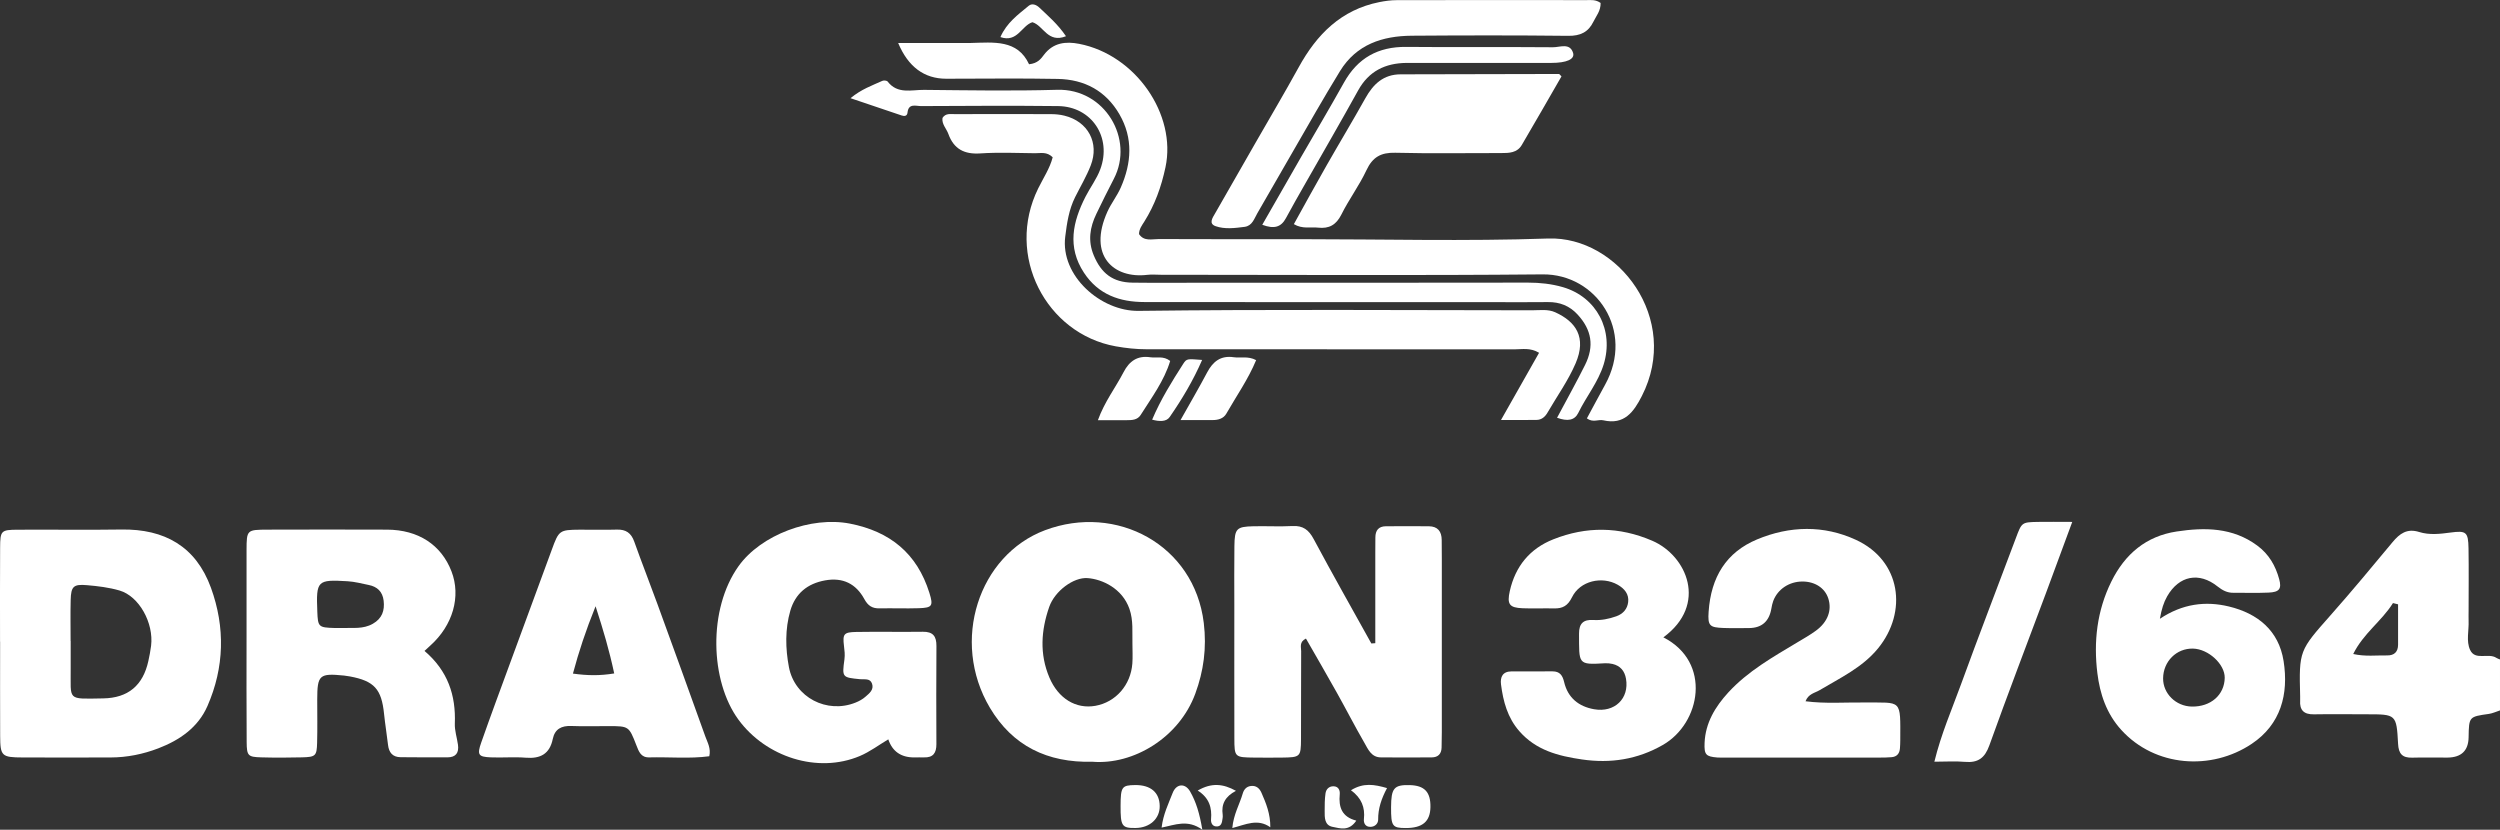 <?xml version="1.0" encoding="UTF-8"?>
<svg id="Calque_2" data-name="Calque 2" xmlns="http://www.w3.org/2000/svg" viewBox="0 0 636.99 211.41">
  <rect x="0" y="0" width="636.99" height="211.41" fill="#333333" stroke="none"/>
  <g id="Calque_1-2" data-name="Calque 1">
    <g>
      <path d="m636.99,181.01c-.94.3-1.86.75-2.83.89-5.08.72-5.08.69-5.17,5.97q-.09,5.12-5.41,5.16c-2.99.02-5.98-.07-8.96.02-2.52.07-3.47-.99-3.6-3.53-.4-7.53-.5-7.52-8-7.52-4.48,0-8.96-.07-13.44.01-2.55.05-3.69-1.05-3.51-3.58.02-.33,0-.66,0-1-.3-11.7-.23-11.64,7.77-20.69,5.38-6.08,10.56-12.33,15.75-18.57,1.84-2.22,3.71-3.6,6.83-2.61,2.55.8,5.26.5,7.9.14,4.07-.55,4.58-.17,4.65,4.03.09,5.32.02,10.64.02,15.96,0,.83-.03,1.66,0,2.49.11,2.48-.66,5.16.38,7.41,1.29,2.82,4.65.67,6.71,2.04.27.18.61.27.91.4v13Zm-25.97-27.03c-.43-.11-.87-.22-1.3-.32-2.85,4.58-7.52,7.7-10.13,12.98,3.11.69,5.9.31,8.65.36,1.8.03,2.77-.9,2.78-2.72.01-3.43,0-6.87,0-10.3Z" style="fill: #fff; stroke-width: 0px;"/>
      <path d="m350.42,163.85c0-7.64,0-15.27,0-22.91,0-1.33.03-2.66.02-3.99,0-1.8.81-2.84,2.66-2.86,3.65-.02,7.31-.03,10.96,0,2.27.02,3.27,1.32,3.28,3.5.01,1.66.03,3.33.03,4.99,0,14.65,0,29.29,0,43.94,0,1.33-.02,2.66-.06,3.99-.05,1.61-.93,2.46-2.51,2.47-4.32.03-8.64.03-12.96,0-2.46-.02-3.27-2.11-4.23-3.77-2.41-4.17-4.61-8.47-6.96-12.67-2.58-4.62-5.24-9.19-7.9-13.84-1.77.88-1.21,2.2-1.22,3.21-.05,7.49,0,14.98-.04,22.47-.03,4.49-.19,4.59-4.91,4.65-2.33.03-4.65.02-6.98,0-5.02-.06-5.08-.08-5.09-4.97-.03-11.32-.01-22.63-.01-33.95,0-4.99-.05-9.99.02-14.98.06-4.45.53-4.94,4.8-5.04,3.32-.08,6.65.12,9.97-.06,2.71-.15,4.17.96,5.44,3.34,4.77,8.92,9.77,17.73,14.68,26.58l1-.07Z" style="fill: #fff; stroke-width: 0px;"/>
      <path d="m.01,163.47c0-7.98-.04-15.96.02-23.94.03-4.33.22-4.54,4.5-4.56,8.8-.06,17.6.09,26.4-.05,11.01-.17,19,4.32,22.83,14.87,3.65,10.07,3.41,20.25-.9,30.1-2.39,5.47-7.09,8.7-12.51,10.78-3.88,1.49-7.96,2.32-12.15,2.33-7.47.02-14.94.03-22.41,0-5.39-.02-5.73-.34-5.75-5.58-.04-7.98-.01-15.96-.01-23.94Zm18-.15c0,2.32-.02,4.64,0,6.96.08,8.31-1.13,7.82,8.26,7.67,6.4-.1,10.17-3.33,11.53-9.52.28-1.29.54-2.59.7-3.9.7-5.8-3.05-12.61-8.04-14.07-2.67-.78-5.5-1.12-8.29-1.36-3.46-.3-4.07.31-4.16,3.78-.09,3.48-.02,6.96-.02,10.44Z" style="fill: #fff; stroke-width: 0px;"/>
      <path d="m228.86,10.95h14.49c1.33,0,2.66.03,3.99,0,5.84-.14,11.91-.94,14.86,5.42,2.21-.22,3.04-1.4,3.79-2.4,2.37-3.14,5.59-3.46,8.98-2.8,14.39,2.8,24.86,17.99,21.99,31.45-1.06,4.98-2.71,9.57-5.39,13.84-.62.98-1.34,1.91-1.35,3.19,1.29,1.91,3.29,1.26,5,1.26,11.97.06,23.95.03,35.92.03,21.12,0,42.26.56,63.35-.17,17.78-.61,33.88,20.5,23.85,40.13-2.07,4.06-4.47,7.43-9.84,6.19-1.25-.29-2.6.67-4.17-.49,1.54-2.84,3.07-5.73,4.65-8.59,7.6-13.75-2.26-28.23-15.91-28.1-32.42.31-64.85.1-97.28.1-1.16,0-2.34-.12-3.49.02-8.45,1.02-15.26-4.8-10.11-16.15.96-2.11,2.45-3.98,3.38-6.1,2.74-6.24,3.2-12.54-.35-18.67-3.48-6-8.93-8.87-15.68-9-9.48-.19-18.96-.05-28.44-.05q-8.43,0-12.25-9.1Z" style="fill: #fff; stroke-width: 0px;"/>
      <path d="m108.17,165.86c5.94,5.07,8,11.28,7.72,18.5-.07,1.79.55,3.59.8,5.4.29,2.04-.53,3.21-2.69,3.21-3.99,0-7.97.01-11.96-.04-2-.03-2.95-1.19-3.17-3.13-.3-2.64-.74-5.25-1.01-7.89-.64-6.33-2.49-8.4-8.71-9.56-.49-.09-.98-.17-1.48-.22-6.32-.63-6.83-.17-6.84,6.16,0,3.66.07,7.32-.03,10.98-.09,3.33-.39,3.61-3.83,3.7-3.49.09-6.98.1-10.47,0-3.31-.1-3.62-.4-3.65-3.88-.07-8.99-.03-17.97-.03-26.96,0-7.32-.02-14.64,0-21.97.02-5.15.07-5.19,5.37-5.21,10.14-.03,20.27-.04,30.41,0,7.98.03,13.83,3.86,16.44,10.64,2.46,6.38.35,13.75-5.39,18.89-.37.33-.72.66-1.5,1.38Zm-20.55-5.85c2.23-.1,4.9.34,7.38-1.08,2.35-1.34,3.05-3.35,2.75-5.88-.27-2.28-1.61-3.57-3.8-4-1.78-.36-3.56-.84-5.36-.95-7.79-.47-8.05-.17-7.74,7.74.15,3.9.31,4.05,4.38,4.17.66.02,1.33,0,2.39,0Z" style="fill: #fff; stroke-width: 0px;"/>
      <path d="m278.36,194.09c-11.51.3-20.38-4.06-26.14-13.76-10.09-17.01-2.82-38.88,14.04-45.23,18.17-6.84,38.05,3.67,40.46,23.63.77,6.36-.04,12.25-2.16,18.01-4.13,11.22-15.78,18.19-26.2,17.35Zm10.18-30.04c-.08-2.98.27-5.95-.76-8.9-1.84-5.28-6.99-7.57-10.64-7.85-3.62-.28-8.4,3.32-9.8,7.33-2.08,5.97-2.5,12.01.04,18,2.26,5.34,6.74,8.09,11.72,7.21,5.17-.92,9.02-5.28,9.42-10.8.12-1.66.02-3.33.02-4.99Z" style="fill: #fff; stroke-width: 0px;"/>
      <path d="m226.34,188.38c-2.42,1.44-4.7,3.17-7.26,4.25-10.77,4.55-23.93.25-30.91-9.24-7.26-9.87-7.81-28.17,0-39.12,5.72-8.03,18.53-12.77,28.36-10.86,10.25,2,17.13,7.6,20.27,17.64,1.04,3.34.75,3.81-2.7,3.92-3.32.11-6.65-.03-9.98.04-1.87.04-2.96-.65-3.9-2.38-2.12-3.89-5.46-5.57-9.99-4.75-4.53.82-7.58,3.34-8.86,7.72-1.37,4.72-1.25,9.66-.36,14.36,1.47,7.79,9.74,11.97,16.97,9.06.91-.36,1.82-.86,2.54-1.5.97-.85,2.21-1.78,1.67-3.33-.49-1.42-1.91-1.03-3.02-1.13-4.59-.45-4.64-.45-4.01-5.06.16-1.19.02-2.28-.12-3.44-.37-3.04-.03-3.48,3.12-3.54,5.65-.1,11.31.03,16.96-.05,2.62-.04,3.5,1.16,3.48,3.64-.06,8.33-.05,16.66-.01,24.98.01,2.25-.82,3.48-3.19,3.39-.83-.03-1.66.01-2.49.01q-5.03,0-6.58-4.62Z" style="fill: #fff; stroke-width: 0px;"/>
      <path d="m382.46,106.99c3.52-6.21,6.58-11.61,9.69-17.1-2.25-1.36-4.28-.88-6.21-.88-31.26-.03-62.52-.03-93.77-.02-2.66,0-5.26-.28-7.9-.75-17.69-3.18-28.2-23.11-19.73-40.26,1.3-2.63,2.97-5.13,3.68-7.9-1.49-1.5-3.07-1.02-4.5-1.04-4.65-.06-9.33-.26-13.96.05-4.08.27-6.74-1.13-8.12-4.96-.49-1.37-1.72-2.48-1.5-4.08.81-1.27,2.08-.96,3.18-.97,8.15-.03,16.29-.03,24.44,0,1.15,0,2.33.11,3.45.39,6,1.47,8.95,6.91,6.7,12.69-1.08,2.78-2.63,5.38-3.97,8.06-1.58,3.17-2.08,6.53-2.52,10.06-1.27,10,9.06,19.05,18.67,18.93,33.41-.42,66.84-.17,100.26-.15,1.98,0,4.04-.34,5.92.51,5.28,2.4,8.03,6.39,5.19,13.01-1.89,4.4-4.74,8.38-7.16,12.55-.62,1.08-1.5,1.84-2.76,1.86-2.75.06-5.51.02-9.06.02Z" style="fill: #fff; stroke-width: 0px;"/>
      <path d="m180.72,192.69c-5.04.67-10.17.16-15.28.29-2.16.06-2.67-1.5-3.3-3.1-1.89-4.86-1.92-4.86-7.08-4.87-3.16-.01-6.32.1-9.47-.03-2.52-.1-4.22.75-4.75,3.32-.79,3.81-3.16,5.06-6.88,4.76-2.97-.24-5.98.04-8.97-.09-3.1-.13-3.47-.65-2.39-3.73,2.42-6.9,4.97-13.76,7.49-20.62,3.49-9.52,7.02-19.02,10.5-28.54,1.8-4.93,1.94-5.08,7.09-5.12,3.16-.02,6.32.08,9.47-.02,2.34-.08,3.68.87,4.46,3.08,1.89,5.32,3.97,10.58,5.9,15.89,4.1,11.24,8.17,22.49,12.21,33.76.55,1.52,1.46,3.02,1,5.03Zm-24.22-21.09c-1.25-5.87-2.76-10.98-4.75-17.13-2.53,6.28-4.25,11.5-5.77,17.16,3.77.52,6.85.56,10.51-.04Z" style="fill: #fff; stroke-width: 0px;"/>
      <path d="m550.33,157.66c5.78-3.85,11.64-4.56,17.58-3.13,7.32,1.76,12.71,6.11,13.94,13.9,1.33,8.44-.7,16.14-8.14,21.11-10.28,6.87-24.6,5.91-33.21-3.55-3.8-4.17-5.46-9.23-6.1-14.47-.98-8-.12-15.88,3.55-23.32,3.49-7.08,8.92-11.61,16.67-12.78,7.13-1.08,14.25-1.05,20.51,3.58,2.97,2.19,4.67,5.15,5.6,8.58.67,2.47.02,3.29-2.69,3.41-2.98.14-5.98.02-8.97.05-1.59.02-2.8-.63-4.04-1.61-4.73-3.78-9.83-2.75-12.84,2.5-.9,1.57-1.42,3.26-1.86,5.72Zm8.13,22.37c4.82.09,8.32-2.96,8.39-7.32.05-3.48-4.16-7.36-8.09-7.45-4.19-.1-7.57,3.26-7.61,7.57-.04,3.88,3.25,7.12,7.31,7.2Z" style="fill: #fff; stroke-width: 0px;"/>
      <path d="m460.04,178.68c5.1.66,10.03.25,14.94.31,9.72.1,9.23-1.07,9.2,9.67,0,.67-.03,1.33-.08,1.99-.09,1.34-.77,2.17-2.15,2.28-.99.08-1.99.1-2.99.1-13.13,0-26.26,0-39.4,0-.66,0-1.33.03-1.99-.02-2.91-.24-3.38-.7-3.25-3.75.22-5.09,2.71-9.18,6.03-12.81,5.02-5.47,11.42-9.06,17.68-12.82,1.57-.94,3.17-1.84,4.64-2.92,3.03-2.21,4.14-5.22,3.17-8.22-.86-2.67-3.41-4.33-6.61-4.32-3.35.01-6.28,1.95-7.41,4.94-.23.62-.37,1.27-.48,1.93q-.84,4.95-5.68,4.99c-2.16.01-4.32.06-6.48-.02-3.56-.13-4.09-.52-3.83-4.17.61-8.8,4.47-15.1,12.32-18.39,8.34-3.49,17.02-3.68,25.21.1,11.54,5.32,13.21,18.37,5.65,27.64-3.99,4.89-9.65,7.53-14.91,10.67-1.21.72-2.85.91-3.58,2.82Z" style="fill: #fff; stroke-width: 0px;"/>
      <path d="m423.83,162.4c12.37,6.32,9.54,21.88-.16,27.42-6.43,3.68-13.28,4.76-20.63,3.68-6.07-.89-11.69-2.35-15.94-7.22-3-3.44-4.09-7.55-4.65-11.89-.24-1.9.43-3.31,2.66-3.32,3.49-.02,6.99,0,10.48-.01,1.85,0,2.54,1.03,2.94,2.71.94,4.01,3.69,6.24,7.63,6.94,5.23.93,9-2.73,8.14-7.75-.35-2.03-1.45-3.32-3.44-3.79-.64-.15-1.33-.21-1.98-.17-6.96.43-6.51.19-6.55-7.55-.01-2.61,1.13-3.63,3.62-3.48,2.02.13,3.95-.26,5.87-.94,1.78-.63,2.83-1.91,3.03-3.63.24-2.01-.94-3.43-2.67-4.41-4.02-2.27-9.59-.98-11.62,3.15-1.08,2.2-2.39,2.94-4.61,2.88-2.66-.06-5.33.07-7.98-.04-3.4-.13-4.03-1.02-3.28-4.39,1.42-6.31,5.11-10.81,11.1-13.18,8.41-3.33,16.76-3.26,25.2.37,8.82,3.8,14.23,16.26,2.82,24.62Z" style="fill: #fff; stroke-width: 0px;"/>
      <path d="m396.73,106.45c2.5-4.7,4.93-9.03,7.14-13.47,2.39-4.8,1.68-8.95-1.92-12.85-2.04-2.21-4.54-3.2-7.56-3.16-4.99.07-9.98.01-14.97.01-29.27,0-58.54.02-87.81-.02-6.29,0-11.74-1.87-15.42-7.47-4.33-6.58-2.84-13.02.39-19.37,1.2-2.36,2.85-4.5,3.78-7.02,2.99-8.09-2.19-15.97-10.77-16.07-11.64-.13-23.28-.06-34.92,0-1.3,0-3.19-.78-3.44,1.66-.1.93-.82.96-1.5.73-4.07-1.36-8.13-2.74-13.02-4.4,2.75-2.29,5.5-3.23,8.09-4.41.37-.17,1.16-.1,1.37.17,2.52,3.28,6.09,2.09,9.26,2.12,11.31.11,22.63.31,33.93-.02,12.21-.36,19.69,12.59,14.45,22.67-1.53,2.96-3.02,5.94-4.46,8.94-1.65,3.43-2.21,6.88-.66,10.59,1.92,4.59,4.85,6.87,9.87,6.94,5.99.08,11.97.02,17.96.02,27.61,0,55.22.02,82.82-.03,3.03,0,5.98.32,8.86,1.15,8.65,2.51,13.08,11.03,10.41,19.69-1.4,4.53-4.43,8.18-6.47,12.36-.94,1.92-2.74,2.2-5.39,1.24Z" style="fill: #fff; stroke-width: 0px;"/>
      <path d="m329.67,57.11c2.8-5.04,5.48-9.95,8.26-14.82,3.29-5.78,6.73-11.48,9.97-17.28,2.01-3.59,4.6-6.06,8.97-6.07,13.45-.02,26.9-.07,40.35-.09.11,0,.23.21.64.61-3.33,5.78-6.69,11.66-10.12,17.49-1.18,2.01-3.24,2.06-5.29,2.05-8.98-.02-17.97.15-26.94-.08-3.66-.09-5.78,1.1-7.35,4.46-1.82,3.9-4.46,7.42-6.38,11.28-1.33,2.66-3.15,3.66-5.95,3.34-1.91-.22-3.94.42-6.16-.89Z" style="fill: #fff; stroke-width: 0px;"/>
      <path d="m407.83.74c.05,2.03-1.12,3.32-1.83,4.78-1.3,2.68-3.36,3.65-6.41,3.61-13.29-.15-26.58-.13-39.86-.03-7.49.06-14.11,2.19-18.31,9.03-2.08,3.4-4.11,6.83-6.11,10.28-4.99,8.62-9.96,17.26-14.93,25.9-.82,1.41-1.3,3.23-3.25,3.49-2.47.32-5.06.65-7.4-.17-1.85-.66-.77-2.14-.11-3.29,3.47-6.05,6.93-12.11,10.4-18.16,3.63-6.34,7.36-12.63,10.88-19.03,4.6-8.39,10.82-14.66,20.54-16.61,1.45-.29,2.95-.5,4.43-.5,16.11-.04,32.22-.03,48.34-.01,1.14,0,2.34-.19,3.63.73Z" style="fill: #fff; stroke-width: 0px;"/>
      <path d="m528.01,132.96c-2.49,6.75-4.6,12.49-6.73,18.22-4.82,12.91-9.75,25.77-14.4,38.74-1.16,3.24-2.9,4.49-6.22,4.2-2.44-.22-4.91-.04-7.79-.04,1.74-7.12,4.46-13.32,6.76-19.64,4.54-12.48,9.33-24.86,13.99-37.3,1.52-4.05,1.49-4.08,5.62-4.16,2.62-.05,5.25,0,8.76,0Z" style="fill: #fff; stroke-width: 0px;"/>
      <path d="m321.61,57.29c3.45-6.02,6.64-11.62,9.86-17.21,3.65-6.34,7.39-12.62,10.95-19.01,3.5-6.29,8.71-9.19,15.88-9.12,12.46.12,24.93-.02,37.39.09,1.75.02,4.29-1.2,5.12,1.42.51,1.62-1.61,2.57-5.57,2.57-11.14.02-22.27,0-33.41,0-1.16,0-2.33,0-3.49,0-5.38.07-9.57,2.08-12.29,7-4.42,8-9.01,15.9-13.53,23.85-1.64,2.89-3.3,5.77-4.87,8.7-1.25,2.33-3.03,2.82-6.04,1.69Z" style="fill: #fff; stroke-width: 0px;"/>
      <path d="m300.79,107.04c2.63-4.67,4.79-8.38,6.8-12.17,1.47-2.77,3.45-4.33,6.75-3.85,1.77.26,3.64-.36,5.72.74-2.01,4.86-5.03,9.15-7.61,13.66-.7,1.22-2.05,1.61-3.45,1.61-2.46,0-4.92,0-8.2,0Z" style="fill: #fff; stroke-width: 0px;"/>
      <path d="m279.74,107.06c1.7-4.72,4.5-8.29,6.55-12.25,1.46-2.82,3.55-4.27,6.81-3.78,1.59.24,3.32-.43,5.06.94-1.54,5.06-4.71,9.31-7.51,13.74-.82,1.3-2.19,1.35-3.55,1.35-2.3,0-4.6,0-7.36,0Z" style="fill: #fff; stroke-width: 0px;"/>
      <path d="m354.44,205.67c.02-4.86.75-5.72,4.72-5.63,3.8.09,5.38,1.76,5.31,5.62-.07,3.67-2.02,5.32-6.28,5.32-3.44,0-3.77-.47-3.75-5.31Z" style="fill: #fff; stroke-width: 0px;"/>
      <path d="m285.52,205.33c.02-4.83.31-5.26,3.68-5.3,3.97-.05,6.24,1.87,6.29,5.32.05,3.24-2.51,5.58-6.15,5.62-3.49.04-3.84-.46-3.82-5.65Z" style="fill: #fff; stroke-width: 0px;"/>
      <path d="m293.56,106.93c2.18-5.14,5.03-9.72,7.93-14.24.89-1.39,1.1-1.25,4.81-.98-2.29,5.26-5.13,10.02-8.28,14.56-.83,1.2-2.59,1.17-4.45.66Z" style="fill: #fff; stroke-width: 0px;"/>
      <path d="m306.35,211.41c-3.76-2.7-6.89-1.24-10.38-.54.42-3.46,1.77-6.1,2.8-8.79.93-2.43,3.19-2.62,4.46-.42,1.54,2.67,2.42,5.62,3.12,9.75Z" style="fill: #fff; stroke-width: 0px;"/>
      <path d="m323.67,210.78c-3.24-2.29-6.27-.68-9.68.2.31-3.49,1.86-6.05,2.66-8.81.29-.99.93-1.76,2.05-1.9,1.36-.18,2.22.59,2.71,1.71,1.17,2.67,2.29,5.37,2.26,8.81Z" style="fill: #fff; stroke-width: 0px;"/>
      <path d="m271.61,9.23c-4.68,1.85-5.72-2.73-8.56-3.57-2.73.84-3.82,5.29-8.15,3.79,1.59-3.65,4.51-5.74,7.22-7.98.87-.71,1.95-.25,2.71.47,2.24,2.14,4.64,4.15,6.78,7.29Z" style="fill: #fff; stroke-width: 0px;"/>
      <path d="m344.22,201.35c3.21-1.97,5.94-1.48,9.19-.55-1.42,2.66-2.29,5.22-2.26,8.02.01,1.01-.79,1.84-1.96,1.86-1.3.03-1.78-.96-1.67-1.98.32-2.94-.58-5.36-3.3-7.35Z" style="fill: #fff; stroke-width: 0px;"/>
      <path d="m345.58,209.09c-1.84,2.77-4.12,1.98-6.05,1.59-2.06-.41-2.02-2.37-2.01-4.05,0-1.49,0-2.99.21-4.46.14-1.04.85-1.84,2.02-1.83,1.3.01,1.71,1.05,1.61,2.06-.31,3.23.51,5.75,4.22,6.69Z" style="fill: #fff; stroke-width: 0px;"/>
      <path d="m314.92,201.5c-2.73,1.42-3.79,3.38-3.38,6.14.05.32,0,.66-.05.99-.13,1.01-.33,2.06-1.66,1.94-1-.09-1.33-1.01-1.26-1.83.25-2.9-.41-5.42-3.4-7.31,3.55-2.06,6.5-1.73,9.74.07Z" style="fill: #fff; stroke-width: 0px;"/>
    </g>
  </g>
</svg>